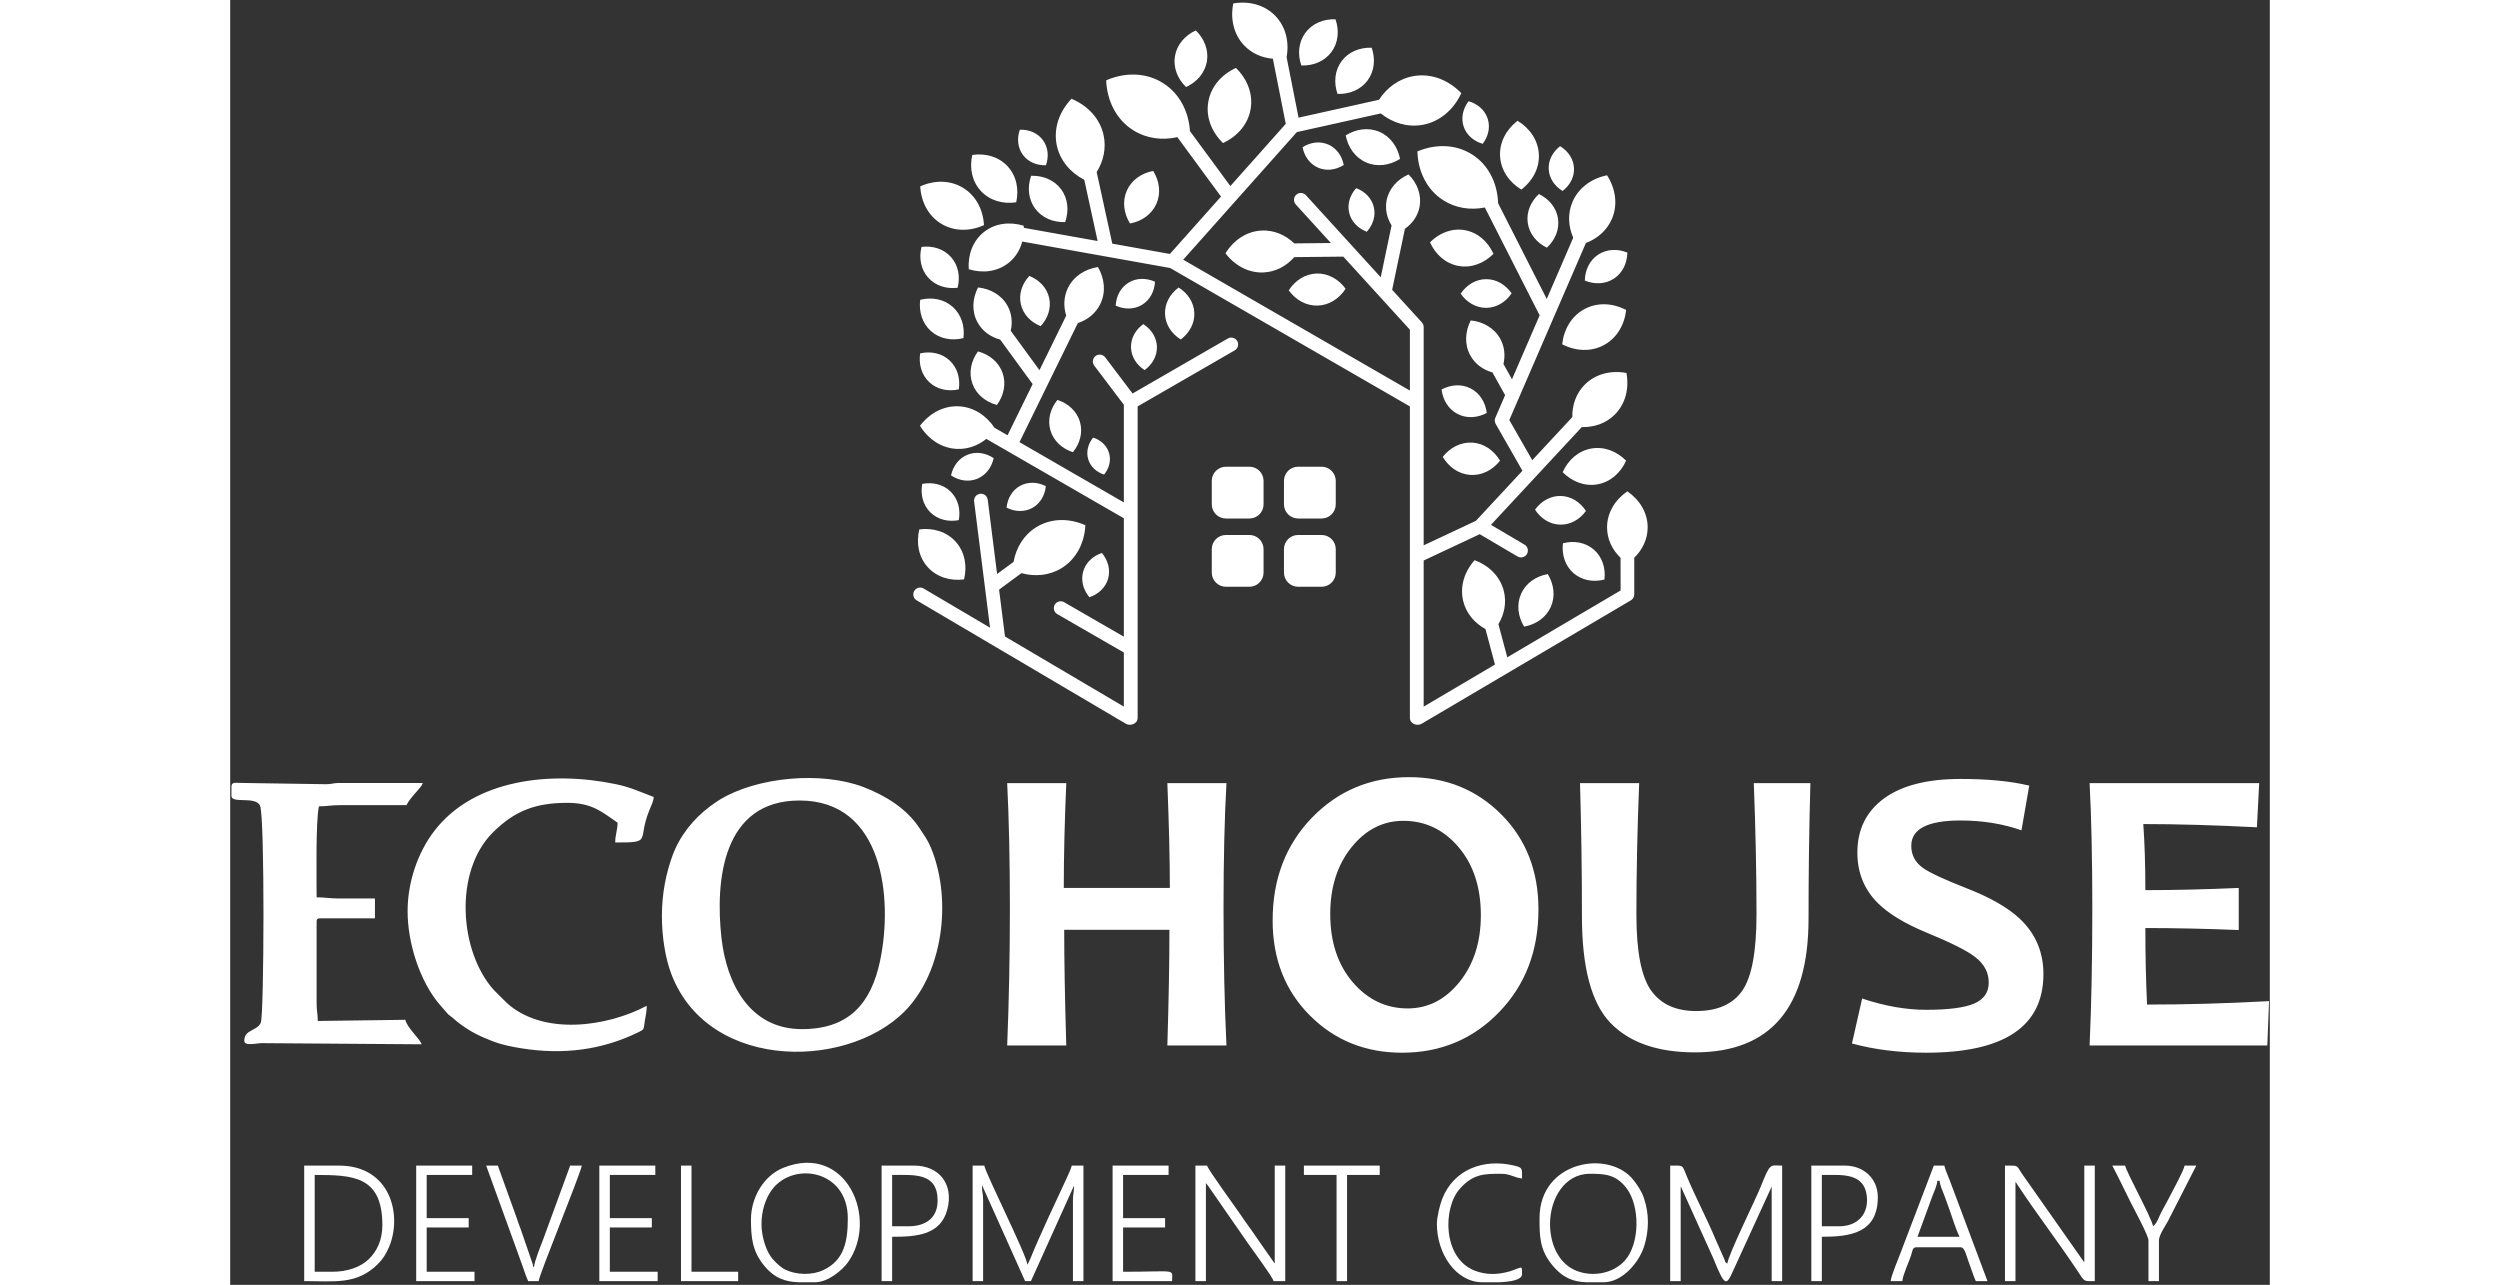 <svg width="681" height="350" viewBox="0 0 681 429" fill="none" xmlns="http://www.w3.org/2000/svg">
<rect x="0" y="0" width="681" height="429" fill="#333333" stroke="none"/>
<path fill-rule="evenodd" clip-rule="evenodd" d="M247.885 427.74H251.391V400.865C251.391 398.498 251.001 398.024 251.001 395.802C251.288 396.216 251.044 395.736 251.411 396.561L265.411 427.741H267.359L281.77 395.804C281.77 398.025 281.38 398.498 281.38 400.865V427.741H284.886V389.181H280.991C280.754 390.199 279.819 392.236 279.304 393.338C276.055 400.303 269.892 413.39 267.197 420.177L266.191 422.287C265.916 418.996 252.571 392.579 251.78 389.182H247.886V427.741L247.885 427.74V427.74ZM464.241 197.143L426.402 219.462L423.44 208.404C425.448 205.049 426.2 201.176 425.259 197.382C424.056 192.523 420.337 188.842 415.497 187.026C412.064 190.891 410.493 195.882 411.697 200.741C412.698 204.783 415.438 208.008 419.116 210.025L422.294 221.882L421.116 222.58H421.117L398.487 235.929V205.878V187.145L417.202 178.358L429.82 185.795C430.913 186.441 432.322 186.08 432.966 184.987C433.612 183.895 433.248 182.487 432.157 181.841L420.954 175.236L435.895 159.156C435.954 159.1 436.007 159.04 436.06 158.978L451.28 142.597C455.431 142.705 459.387 141.335 462.306 138.416C465.893 134.83 467.141 129.678 466.186 124.527C461.034 123.571 455.884 124.819 452.297 128.406C449.417 131.287 448.046 135.175 448.112 139.261L434.742 153.649L427.079 140.238L430.299 132.798L430.375 132.622L441.788 106.24C441.833 106.153 441.871 106.066 441.903 105.975L452.65 81.136C456.563 79.654 459.735 76.87 461.358 73.036C463.36 68.305 462.572 62.995 459.716 58.526C454.519 59.587 450.159 62.718 448.157 67.449C446.528 71.296 446.744 75.526 448.419 79.377L439.577 99.816L423.343 67.866C423.133 61.207 420.188 55.14 414.762 51.643C409.322 48.136 402.558 47.967 396.394 50.55C396.589 57.23 399.534 63.321 404.975 66.827C409.133 69.508 414.065 70.237 418.911 69.279L437.209 105.289L427.973 126.635L425.121 121.526C425.778 118.681 425.488 115.747 424.082 113.164C422.122 109.564 418.414 107.419 414.206 106.982C412.287 110.756 412.077 115.034 414.036 118.633C415.602 121.508 418.282 123.455 421.441 124.345L425.679 131.938L422.49 139.307C422.131 139.981 422.116 140.819 422.523 141.531L431.464 157.178L415.941 173.885L398.486 182.08V134.379L398.486 134.32V109.19C398.486 108.545 398.22 107.963 397.794 107.545L387.96 96.756L392.225 76.396C394.748 74.62 396.542 72.074 397.111 69.04C397.851 65.095 396.363 61.171 393.439 58.236C389.649 59.913 386.841 63.029 386.1 66.975C385.557 69.877 386.218 72.77 387.773 75.265L384.146 92.572L359.181 65.18C358.329 64.243 356.875 64.174 355.938 65.027C355 65.88 354.932 67.333 355.784 68.271L367.513 81.141L355.276 81.266C352.302 78.413 348.478 76.774 344.384 76.975C339.373 77.22 335.034 80.167 332.313 84.575C335.452 88.698 340.058 91.207 345.068 90.962C349.064 90.766 352.633 88.854 355.294 85.851L371.652 85.683L393.885 110.076V130.406L318.2 86.709L356.144 44.104L384.159 37.877C388.122 41.029 393.001 42.547 397.945 41.714C403.794 40.729 408.478 36.667 411.058 31.112C406.801 26.709 401.045 24.406 395.195 25.391C390.335 26.21 386.279 29.155 383.565 33.315L356.715 39.282L352.72 19.085C353.654 13.985 352.439 8.881 348.927 5.271C345.345 1.589 340.144 0.252 334.914 1.148C333.873 6.352 335.066 11.585 338.647 15.27C341.186 17.88 344.538 19.311 348.137 19.605L352.439 41.355L333.943 62.123L320.456 43.779C320.015 37.139 316.92 31.161 311.437 27.718C305.783 24.169 298.806 24.079 292.479 26.816C292.762 33.704 295.876 39.948 301.53 43.498C305.94 46.266 311.154 46.931 316.236 45.791L330.821 65.629L313.753 84.792L294.522 81.353L289.308 57.444C291.596 53.759 292.534 49.482 291.639 45.225C290.461 39.618 286.357 35.256 280.897 32.98C276.811 37.262 274.811 42.906 275.989 48.514C277.052 53.571 280.495 57.615 285.167 60.029L289.626 80.477L264.98 76.07C264.973 75.838 264.962 75.604 264.946 75.371C260.286 73.93 255.386 74.53 251.68 77.46C247.975 80.39 246.264 85.022 246.592 89.888C251.253 91.329 256.153 90.73 259.859 87.8C262.18 85.964 263.719 83.461 264.463 80.651L313.84 89.483L393.884 135.695V169.171V185.693L393.884 239.671C393.884 241.716 396.333 242.515 397.812 241.647L467.573 200.498L467.581 200.502C468.304 200.114 468.795 199.351 468.795 198.474V186.227C471.585 183.509 473.272 179.962 473.272 176.08C473.272 171.223 470.629 166.889 466.494 164.049C462.36 166.889 459.716 171.223 459.716 176.08C459.716 179.976 461.415 183.534 464.22 186.253L464.241 197.142V197.143V197.143ZM249.676 117.326C253.495 118.349 256.599 120.876 257.875 124.486C259.151 128.096 258.327 132.011 256.001 135.209C252.182 134.185 249.078 131.659 247.801 128.049C246.524 124.439 247.349 120.524 249.677 117.326H249.676V117.326ZM418.197 48.016C415.196 47.147 412.782 45.103 411.831 42.233C410.877 39.36 411.591 36.28 413.479 33.79C416.479 34.658 418.893 36.702 419.844 39.574C420.798 42.445 420.084 45.527 418.197 48.016V48.016ZM431.11 63.306C427.008 60.814 424.254 56.814 423.997 52.175C423.738 47.534 426.033 43.255 429.831 40.324C433.931 42.816 436.686 46.815 436.945 51.455C437.202 56.094 434.907 60.375 431.11 63.306ZM444.87 63.772C442.2 62.149 440.408 59.545 440.24 56.524C440.071 53.503 441.565 50.716 444.038 48.807C446.709 50.431 448.503 53.035 448.67 56.056C448.839 59.076 447.343 61.864 444.87 63.772V63.772ZM439.62 82.697C442.386 80.126 443.875 76.606 443.34 72.99C442.804 69.372 440.356 66.436 436.965 64.777C434.199 67.349 432.708 70.869 433.245 74.486C433.78 78.102 436.227 81.039 439.62 82.697V82.695V82.697ZM372.42 96.412C370.087 93.212 366.608 91.221 362.773 91.329C358.94 91.436 355.577 93.617 353.428 96.944C355.759 100.144 359.238 102.135 363.073 102.028C366.906 101.921 370.27 99.739 372.42 96.412ZM379.505 77.373C376.583 76.266 374.343 74.034 373.625 71.095C372.908 68.156 373.867 65.143 375.949 62.814C378.871 63.92 381.111 66.154 381.828 69.092C382.547 72.03 381.587 75.044 379.505 77.373V77.373ZM371.807 55.092C369.162 56.754 366.03 57.195 363.253 55.994C360.476 54.793 358.652 52.21 358.049 49.145C360.695 47.482 363.827 47.042 366.603 48.243C369.381 49.443 371.205 52.027 371.807 55.092ZM390.598 53.06C387.109 55.252 382.978 55.832 379.315 54.248C375.653 52.665 373.247 49.259 372.454 45.215C375.943 43.024 380.074 42.443 383.735 44.026C387.398 45.611 389.804 49.016 390.598 53.06V53.06ZM381.128 15.932C382.43 19.713 382.069 23.745 379.765 26.857C377.462 29.97 373.713 31.495 369.716 31.353C368.414 27.573 368.773 23.542 371.079 20.428C373.382 17.317 377.131 15.792 381.128 15.932ZM369.048 6.442C370.352 10.222 369.991 14.254 367.687 17.367C365.383 20.479 361.633 22.003 357.637 21.863C356.334 18.081 356.695 14.051 358.999 10.938C361.301 7.825 365.051 6.3 369.048 6.442ZM335.796 22.679C339.597 26.382 341.576 31.373 340.705 36.438C339.834 41.501 336.303 45.545 331.482 47.764C327.682 44.064 325.702 39.071 326.574 34.007C327.444 28.944 330.977 24.898 335.796 22.679ZM322.402 10.163C325.268 12.953 326.759 16.716 326.103 20.533C325.445 24.349 322.783 27.398 319.151 29.069C316.285 26.28 314.794 22.517 315.451 18.701C316.108 14.884 318.77 11.836 322.402 10.163ZM308.177 57.072C304.247 57.813 300.925 60.126 299.365 63.67C297.804 67.213 298.338 71.226 300.442 74.627C304.372 73.884 307.693 71.571 309.255 68.027C310.817 64.484 310.28 60.472 308.177 57.071V57.072ZM230.397 62.224C235.132 60.095 240.39 60.091 244.687 62.706C248.982 65.319 251.394 69.99 251.68 75.174C246.943 77.305 241.687 77.31 237.39 74.695C233.093 72.081 230.682 67.41 230.397 62.224ZM263.65 43.307C266.719 43.208 269.594 44.387 271.356 46.783C273.116 49.179 273.384 52.276 272.374 55.175C269.306 55.274 266.43 54.093 264.67 51.698C262.908 49.303 262.641 46.206 263.65 43.307ZM247.767 51.732C252.215 51.079 256.595 52.315 259.555 55.509C262.516 58.702 263.421 63.161 262.435 67.547C257.985 68.203 253.606 66.964 250.644 63.772C247.684 60.579 246.779 56.12 247.767 51.732ZM267.422 58.696C271.419 58.568 275.163 60.103 277.458 63.223C279.752 66.344 280.1 70.376 278.785 74.152C274.788 74.281 271.044 72.746 268.75 69.625C266.455 66.505 266.107 62.472 267.422 58.696V58.696ZM230.379 100.102C234.281 99.129 238.288 99.845 241.202 102.427C244.119 105.008 245.315 108.897 244.823 112.889C240.922 113.862 236.914 113.145 233.998 110.564C231.083 107.982 229.887 104.092 230.379 100.102V100.102ZM230.832 82.431C234.598 81.972 238.268 83.109 240.699 85.863C243.131 88.619 243.801 92.402 242.876 96.082C239.109 96.54 235.44 95.405 233.008 92.65C230.578 89.894 229.907 86.112 230.832 82.431V82.431ZM272.335 162.313C269.554 160.907 266.405 160.76 263.757 162.208C261.111 163.658 259.538 166.391 259.224 169.491C262.003 170.896 265.154 171.045 267.8 169.595C270.448 168.147 272.021 165.414 272.335 162.313ZM288.125 146.1C290.68 146.929 292.697 148.752 293.437 151.247C294.176 153.742 293.479 156.371 291.786 158.458C289.232 157.629 287.214 155.806 286.474 153.311C285.735 150.815 286.432 148.188 288.125 146.1ZM317.376 113.354C314.308 111.429 312.273 108.379 312.129 104.875C311.988 101.37 313.766 98.164 316.666 95.993C319.733 97.919 321.768 100.969 321.912 104.473C322.056 107.979 320.275 111.186 317.376 113.354V113.354ZM295.655 102.059C295.83 98.86 297.316 95.978 299.966 94.365C302.615 92.751 305.858 92.754 308.78 94.065C308.605 97.265 307.12 100.147 304.469 101.759C301.82 103.374 298.577 103.371 295.655 102.059ZM283.018 107.881C286.327 106.771 289.068 104.56 290.564 101.421C292.427 97.518 291.963 93.022 289.728 89.155C285.317 89.852 281.531 92.321 279.669 96.226C278.291 99.119 278.187 102.339 279.138 105.387L270.21 123.595L260.706 110.571L260.615 110.453C261.255 107.626 260.961 104.716 259.563 102.151C257.603 98.552 253.896 96.407 249.687 95.971C247.768 99.743 247.558 104.021 249.517 107.621C251.111 110.545 253.854 112.509 257.084 113.376L267.93 128.242L259.551 145.329L255.188 142.81C252.401 138.645 248.144 135.893 243.265 135.661C238.171 135.419 233.493 137.976 230.309 142.172C233.081 146.65 237.495 149.638 242.59 149.881C246.227 150.053 249.651 148.799 252.471 146.542L259.377 150.529L269.417 156.327L269.469 156.357L298.383 173.05V212.58L278.432 201.062C277.334 200.431 275.934 200.809 275.304 201.906C274.673 203.003 275.052 204.404 276.148 205.034L298.382 217.871V235.928L258.693 212.518L258.686 212.455L256.72 196.868L264.181 191.366C268.778 192.622 273.566 192.165 277.599 189.682C282.504 186.663 285.235 181.301 285.534 175.362C280.097 172.951 274.078 172.976 269.174 175.995C265.03 178.545 262.436 182.768 261.553 187.6L256.06 191.649L252.932 166.852C252.775 165.595 251.626 164.706 250.37 164.865C249.114 165.023 248.227 166.17 248.386 167.425L251.986 195.972C251.993 196.054 252.002 196.137 252.017 196.218L253.701 209.573L231.532 196.497C230.441 195.857 229.036 196.224 228.396 197.316C227.756 198.407 228.121 199.812 229.214 200.453L299.055 241.648C300.534 242.515 302.984 241.718 302.984 239.673V216.554V171.728V171.685V135.697L335.392 116.987C336.49 116.356 336.867 114.954 336.237 113.859C335.606 112.762 334.206 112.383 333.11 113.014L301.295 131.383L292.162 119.312C291.398 118.299 289.957 118.098 288.944 118.862C287.932 119.626 287.731 121.067 288.496 122.08L298.382 135.148V167.749L271.718 152.354L263.53 147.627L272.638 129.05L272.641 129.046L272.665 128.997L283.019 107.881L283.018 107.881V107.881ZM305.311 123.574C302.619 121.836 300.854 119.117 300.767 116.016C300.68 112.915 302.289 110.1 304.878 108.213C307.568 109.951 309.334 112.671 309.422 115.772C309.509 118.872 307.899 121.687 305.311 123.574ZM276.204 133.526C279.814 134.696 282.662 137.272 283.707 140.796C284.752 144.319 283.767 148.031 281.378 150.981C277.768 149.809 274.919 147.234 273.873 143.71C272.829 140.186 273.814 136.475 276.204 133.526V133.526ZM270.6 108.893C273.036 106.267 274.198 102.832 273.436 99.446C272.673 96.06 270.151 93.454 266.823 92.124C264.388 94.751 263.225 98.186 263.988 101.573C264.75 104.958 267.272 107.564 270.6 108.893ZM243.277 129.996C243.819 126.361 242.814 122.779 240.21 120.355C237.605 117.929 233.96 117.183 230.373 117.982C229.831 121.617 230.836 125.199 233.44 127.625C236.045 130.05 239.69 130.797 243.277 129.996ZM240.674 158.732C241.362 155.604 243.292 153 246.167 151.834C249.042 150.666 252.242 151.191 254.915 152.957C254.226 156.085 252.296 158.69 249.421 159.856C246.546 161.023 243.347 160.497 240.674 158.732V158.732ZM243.272 173.664C243.911 170.139 243.043 166.619 240.579 164.174C238.114 161.731 234.586 160.892 231.066 161.561C230.426 165.087 231.297 168.608 233.761 171.052C236.223 173.494 239.752 174.334 243.272 173.664V173.664ZM286.884 199.412C284.833 196.952 283.958 193.831 284.798 190.844C285.638 187.857 288.013 185.65 291.047 184.62C293.098 187.08 293.973 190.202 293.132 193.188C292.292 196.174 289.917 198.383 286.884 199.412ZM230.097 176.76C234.727 176.163 239.25 177.531 242.263 180.902C245.276 184.273 246.13 188.918 245.023 193.453C240.393 194.047 235.87 192.681 232.857 189.311C229.844 185.94 228.99 181.292 230.097 176.76ZM444.985 181.377C448.705 180.426 452.532 181.086 455.33 183.534C458.128 185.981 459.292 189.687 458.845 193.5C455.127 194.452 451.298 193.791 448.499 191.344C445.702 188.895 444.538 185.189 444.985 181.377ZM444.733 114.95C445.281 109.925 447.868 105.512 452.181 103.195C456.493 100.878 461.601 101.158 466.093 103.475C465.546 108.501 462.958 112.913 458.645 115.23C454.333 117.547 449.225 117.268 444.733 114.95ZM432.026 209.219C429.943 205.793 429.437 201.767 431.031 198.225C432.625 194.683 435.974 192.391 439.919 191.677C442.003 195.104 442.507 199.131 440.915 202.672C439.321 206.214 435.972 208.506 432.026 209.219ZM466.495 84.336C466.426 87.88 464.895 91.124 462.03 93.013C459.162 94.901 455.576 95.026 452.294 93.689C452.363 90.145 453.893 86.9 456.76 85.013C459.627 83.124 463.212 83 466.495 84.336ZM427.849 97.94C425.862 100.875 422.81 102.764 419.379 102.787C415.947 102.81 412.87 100.963 410.844 98.054C412.832 95.118 415.882 93.23 419.316 93.207C422.747 93.185 425.823 95.033 427.848 97.94H427.849ZM421.788 84.748C419.95 80.653 416.555 77.632 412.279 76.856C408.002 76.08 403.764 77.714 400.602 80.901C402.441 84.994 405.834 88.015 410.113 88.792C414.389 89.567 418.628 87.935 421.788 84.748V84.748ZM423.986 153.815C421.509 156.95 417.924 158.823 414.063 158.565C410.202 158.308 406.895 155.976 404.857 152.539C407.333 149.402 410.919 147.532 414.781 147.788C418.642 148.045 421.948 150.377 423.986 153.815V153.815ZM419.551 137.883C416.425 139.551 412.845 139.796 409.799 138.214C406.754 136.632 404.896 133.562 404.463 130.044C407.591 128.376 411.17 128.131 414.216 129.713C417.261 131.295 419.119 134.364 419.551 137.883V137.883ZM435.663 170.168C437.743 167.297 440.851 165.507 444.283 165.593C447.715 165.679 450.728 167.622 452.662 170.594C450.583 173.465 447.475 175.256 444.043 175.17C440.611 175.083 437.595 173.14 435.663 170.168V170.168ZM444.894 157.656C446.732 153.562 450.126 150.541 454.402 149.764C458.681 148.988 462.918 150.622 466.079 153.809C464.241 157.904 460.847 160.923 456.571 161.7C452.294 162.478 448.054 160.843 444.894 157.656ZM356.555 155.826H364.416C367.009 155.826 369.132 157.948 369.132 160.542V168.402C369.132 170.996 367.009 173.119 364.415 173.119H356.555C353.961 173.119 351.839 170.996 351.839 168.402V160.542C351.839 157.948 353.961 155.826 356.555 155.826V155.826ZM356.555 178.619H364.416C367.009 178.619 369.132 180.741 369.132 183.335V191.195C369.132 193.789 367.009 195.911 364.415 195.911H356.555C353.961 195.911 351.839 193.789 351.839 191.195V183.335C351.839 180.741 353.961 178.619 356.555 178.619V178.619ZM332.452 178.619H340.312C342.906 178.619 345.028 180.741 345.028 183.335V191.195C345.028 193.789 342.906 195.911 340.312 195.911H332.452C329.858 195.911 327.737 193.789 327.737 191.195V183.335C327.737 180.741 329.858 178.619 332.452 178.619ZM332.452 155.826H340.312C342.906 155.826 345.028 157.948 345.028 160.542V168.402C345.028 170.996 342.906 173.119 340.312 173.119H332.452C329.858 173.119 327.737 170.996 327.737 168.402V160.542C327.737 157.948 329.858 155.826 332.452 155.826ZM332.637 349.073H312.906C313.358 334.218 313.596 321.359 313.596 310.454H278.467C278.467 320.235 278.681 333.116 279.158 349.073H259.428C260.022 334.263 260.331 318.995 260.331 303.267C260.331 287.356 260.022 273.418 259.428 261.478H279.158C278.611 274.085 278.325 285.749 278.325 296.47H313.74C313.74 287.01 313.453 275.347 312.906 261.478H332.637C331.995 272.89 331.661 286.804 331.661 303.267C331.661 320.441 331.995 335.71 332.637 349.073ZM436.81 303.658C436.81 317.434 432.454 328.845 423.697 337.915C414.961 346.96 404.155 351.484 391.28 351.484C378.999 351.484 368.741 347.329 360.458 339.017C352.176 330.704 348.059 320.12 348.059 307.308C348.059 293.532 352.415 282.121 361.148 273.051C369.907 264.004 380.712 259.481 393.589 259.481C405.846 259.481 416.126 263.615 424.41 271.925C432.669 280.215 436.81 290.8 436.81 303.658H436.81V303.658ZM417.58 305.609C417.58 296.241 415.08 288.64 410.106 282.809C405.131 276.977 398.991 274.061 391.708 274.061C384.902 274.061 379.142 276.999 374.405 282.877C369.67 288.756 367.29 296.171 367.29 305.149C367.29 314.472 369.789 322.072 374.788 327.926C379.785 333.759 385.901 336.697 393.16 336.697C399.943 336.697 405.703 333.759 410.463 327.857C415.199 321.957 417.579 314.54 417.579 305.609H417.58V305.609ZM527.607 261.478C527.179 276.563 526.989 291.625 526.989 306.688C526.989 336.467 514.327 351.369 489.051 351.369C476.532 351.369 467.132 348.063 460.8 341.474C454.493 334.882 451.328 323.036 451.328 305.953C451.328 290.891 451.114 276.059 450.685 261.478H470.439C469.821 276.656 469.512 291.258 469.512 305.357C469.512 317.687 471.155 326.135 474.415 330.704C477.652 335.274 482.673 337.57 489.456 337.57C496.572 337.57 501.714 335.297 504.879 330.751C508.044 326.181 509.615 317.687 509.615 305.219C509.615 291.535 509.306 276.955 508.71 261.478H527.607V261.478V261.478ZM605.411 325.194C605.411 342.736 592.344 351.484 566.235 351.484C557.357 351.484 549.099 350.474 541.483 348.408L544.886 333.392C552.432 335.916 559.523 337.157 566.236 337.157C573.661 337.157 579.016 336.468 582.252 335.091C585.514 333.69 587.155 331.349 587.155 328.087C587.155 324.666 585.61 321.797 582.539 319.477C579.897 317.41 574.519 314.724 566.427 311.394C559.095 308.364 553.622 305.035 550.052 301.454C545.553 296.931 543.292 291.328 543.292 284.692C543.292 276.978 546.244 270.962 552.17 266.6C558.097 262.26 566.617 260.079 577.732 260.079C586.846 260.079 594.487 260.813 600.675 262.305L598.08 277.23C591.821 275.026 585.039 273.947 577.732 273.947C566.76 273.947 561.285 276.772 561.285 282.42C561.285 285.428 562.547 287.861 565.117 289.743C567.355 291.351 572.209 293.623 579.683 296.54C587.632 299.64 593.582 303.037 597.533 306.757C602.793 311.741 605.411 317.894 605.411 325.195V325.194V325.194ZM680.739 334.263L680.167 349.073H620.832C621.428 335.526 621.737 320.258 621.737 303.267C621.737 286.943 621.428 273.004 620.832 261.478H677.454L676.692 276.219C662.745 275.507 650.083 275.14 638.754 275.14C639.207 281.387 639.445 288.734 639.445 297.205C649.156 297.205 659.556 296.953 670.623 296.47V310.523C659.747 310.087 649.346 309.856 639.445 309.856C639.445 318.949 639.635 327.491 640.015 335.412C652.748 335.412 666.315 335.045 680.739 334.263V334.263ZM0.424 262.601V265.716C0.424 268.505 8.469 265.66 9.971 269.022C11.605 272.68 11.294 338.585 10.247 341.362C9.141 344.302 4.707 343.585 4.707 347.508C4.707 349.4 8.816 348.287 10.55 348.287L63.909 348.676C63.417 346.83 59.253 343.478 58.457 340.497L29.245 340.886C29.245 338.415 28.856 337.633 28.856 335.043V307.78C28.856 306.884 29.127 306.612 30.024 306.612H48.33V299.99H36.256C33.2 299.99 31.827 299.601 28.856 299.601C28.856 293.658 28.517 274.025 29.635 269.222C32.425 269.222 33.68 268.815 36.643 268.83L58.846 268.832C60.59 265.537 63.849 263.118 64.299 261.432L35.864 261.43C34.133 261.524 33.996 261.813 31.988 261.837L3.517 261.409C1.863 261.383 0.425 261.025 0.425 262.601H0.424V262.601ZM59.235 304.274C59.235 314.639 63.193 327.465 69.869 335.315L72.767 338.65C73.487 339.28 73.589 339.238 74.303 339.838C75.046 340.461 75.231 340.712 75.975 341.283C79.846 344.25 82.786 345.772 87.546 347.627C90.415 348.748 93.77 349.465 97.232 350.014C111.271 352.248 124.108 350.58 136.244 344.672C138.358 343.643 138.002 343.769 138.417 341.004C138.648 339.475 139.079 337.826 139.079 335.822C125.765 342.867 104.628 345.858 92.441 334.944L87.957 330.471C76.517 317.661 74.568 290.964 87.764 277.887C94.954 270.761 101.863 268.053 112.594 268.053C121.12 268.053 124.422 271.38 129.341 274.675C129.341 277.156 128.562 278.616 128.562 281.295C141.223 281.295 135.746 280.841 139.964 270.498C140.551 269.059 141.279 267.744 141.415 266.105L135.244 263.709C133.168 262.935 131.117 262.312 128.596 261.788C107.125 257.337 81.449 260.138 68.189 277.396C62.511 284.787 59.235 294.671 59.235 304.274ZM190.101 267.274C218.152 267.274 221.315 300.004 217.016 320.674C213.985 335.246 206.416 343.612 190.879 343.612C173.457 343.612 165.723 328.36 164.035 313.203C161.884 293.886 164.423 267.274 190.1 267.274H190.101V267.274ZM144.142 305.833C144.142 312.906 145.329 320.078 147.308 325.256C160.068 358.636 208.877 357.119 226.987 335.71C238.577 322.009 240.628 299.028 233.951 283.015C232.801 280.258 231.602 278.724 230.063 276.385C225.799 269.9 218.582 265.491 211.364 262.758C197.308 257.439 176.059 259.43 163.633 266.902C162.434 267.625 161.319 268.403 160.161 269.274C154.541 273.508 150.011 279.175 147.591 285.915C145.591 291.492 144.142 298.167 144.142 305.833V305.833ZM150.515 427.74H169.6V424.623H154.021V389.181H150.515V427.74ZM358.497 392.297H369.402V427.74H372.908V392.297H383.812V389.181H358.497V392.297V392.297ZM640.479 414.108V427.74H643.984V414.108C643.984 412.374 646.185 409.21 646.972 407.748L656.447 389.181H652.553C652.068 391.266 648.787 397.103 647.62 399.438C646.638 401.403 645.883 402.659 644.893 404.499C644.016 406.127 643.358 408.467 642.038 409.434C641.238 406.005 633.268 391.662 632.691 389.181H628.406C630.522 393.18 632.423 397.217 634.507 401.384C635.526 403.42 640.479 412.519 640.479 414.109V414.108V414.108ZM402.897 408.655C402.897 418.651 409.306 428.129 418.087 428.129H423.612C427.301 427.99 431.33 427.419 431.33 425.403C431.33 422.968 431.37 423.017 429.914 423.506C429.007 423.812 428.343 424.16 427.28 424.47C423.156 425.666 419.258 425.736 415.402 424.193C404.842 419.97 404.81 403.33 410.588 396.872C415.027 391.915 418.747 391.908 424.319 391.908C427.483 391.908 428.79 393.254 431.33 393.465C431.33 390.03 431.564 389.851 428.629 389.156C418.571 386.774 408.552 390.361 404.668 400.299C403.928 402.193 402.898 406.301 402.898 408.655H402.897V408.655ZM62.103 427.74H81.578V424.623H65.608V409.824H79.629V406.708H65.608V392.297H80.798V389.181H62.103V427.74V427.74ZM123.251 427.74H142.725V424.623H126.756V409.824H140.777V406.708H126.756V392.297H141.946V389.181H123.251V427.74ZM294.622 427.74H314.485C314.485 423.441 316.387 424.623 298.127 424.623V409.824H312.148V406.708H298.127V392.297H313.317V389.181H294.622V427.74ZM99.493 427.74H102.998C103.188 425.46 116.457 393.274 117.409 389.181H113.514L104.332 414.273C103.538 416.344 101.61 421.019 101.44 423.066C101.388 422.984 101.332 422.748 101.315 422.802C101.064 423.592 101.117 422.358 101.079 422.259L98.489 414.723C97.867 413.118 97.612 411.982 96.992 410.377C96.377 408.789 96.007 407.761 95.452 406.076L89.366 389.181H85.471L95.938 418.052C96.555 419.77 97.044 421.035 97.687 422.924C98.179 424.373 98.921 426.549 99.493 427.741V427.74V427.74ZM537.267 409.434H531.425V392.297H536.099C542.523 392.297 546.201 394.229 546.502 400.165C546.788 405.827 542.952 409.434 537.267 409.434ZM527.92 427.74H531.425V412.94C540.845 412.94 550.12 411.745 550.12 399.698C550.12 393.486 545.341 389.181 539.215 389.181H527.92V427.74V427.74ZM226.463 409.434H221.011V392.297C228.438 392.297 236.2 391.456 236.2 400.865C236.2 406.641 232.254 409.434 226.463 409.434ZM217.505 427.74H221.011V412.94C229.005 412.94 237.234 412.455 239.462 403.738C241.628 395.274 236.632 389.181 228.41 389.181H217.505V427.74V427.74ZM569.984 394.245H570.762C570.908 395.994 571.766 397.643 572.264 398.975C572.868 400.588 573.367 401.983 573.928 403.543C574.952 406.393 576.112 410.286 577.384 412.94H563.364L568.378 399.259C568.945 397.681 569.83 396.092 569.984 394.245V394.245ZM554.404 427.74H558.299C558.475 425.617 560.52 421.372 561.264 419.021C561.678 417.717 561.652 416.445 562.973 416.445H577.773C579.209 416.445 579.606 419.21 580.613 421.783C581.372 423.723 582.026 426.052 582.837 427.74H586.731L574.102 394.022C573.537 392.546 572.64 390.554 572.321 389.181H568.816L557.851 417.945C557.081 420.011 554.551 425.999 554.405 427.74H554.404V427.74ZM34.06 424.623H28.218V392.297C41.032 392.297 50.808 392.65 50.808 409.045C50.808 414.137 48.936 417.859 46.242 420.447C43.542 423.041 39.217 424.623 34.059 424.623H34.06ZM24.712 427.74C34.809 427.74 42.332 429.053 49.354 422.003C50.985 420.366 52.077 418.63 53.045 416.345C57.563 405.653 53.488 389.181 36.396 389.181H24.712V427.74ZM440.676 408.655C440.676 400.098 445.648 391.908 453.919 391.908C458.623 391.908 462.649 391.984 466.229 396.734C470.772 402.758 470.688 415.199 465.703 420.829C461.662 425.392 454.288 426.595 448.737 423.963C443.421 421.442 440.677 415.256 440.677 408.655H440.676V408.655ZM458.593 428.129H452.786C448.759 427.953 445.276 426.983 441.564 422.568C437.152 417.318 437.171 412.722 437.171 406.708C437.171 387.409 460.748 383.607 468.728 394.235C470.093 396.052 471.241 397.671 472.089 400.221C473.794 405.344 473.749 410.756 472.141 415.973C470.359 421.761 464.647 428.129 458.593 428.129H458.593V428.129ZM177.388 408.655C177.388 404.134 178.858 399.981 180.831 397.296C187.94 387.619 206.21 390.615 206.21 406.708C206.21 414.032 205.238 420.792 197.916 424.119C194.172 425.821 189.118 425.697 185.449 423.964C183.845 423.205 182.315 421.699 181.185 420.438C179.037 418.038 177.388 413.084 177.388 408.655V408.655ZM195.304 428.129H189.817C185.604 427.964 181.808 427 178.101 422.355C174.293 417.585 173.883 413.037 173.883 407.097C173.883 399.913 178.064 392.547 184.722 389.893C205.784 381.494 216.642 406.969 206.221 421.52C204.372 424.101 199.593 428.129 195.305 428.129H195.304V428.129ZM322.275 427.74H325.78V395.023C326.058 395.344 326.15 395.439 326.478 395.883L339.874 415.204C341.32 417.337 347.947 426.154 348.369 427.741H352.265V389.182H348.759V421.897L343.152 413.873C341.226 410.954 339.305 408.516 337.387 405.617C336.202 403.827 326.56 390.643 326.169 389.181H322.275V427.74V427.74ZM592.573 427.74H596.079V394.635C596.596 395.229 596.236 394.795 596.727 395.543C602.773 404.764 610.276 414.553 616.413 423.763C619.414 428.266 618.594 427.74 622.564 427.74V389.181H619.059V421.508L598.969 392.912C596.004 388.836 597.724 389.181 592.574 389.181V427.74H592.573V427.74ZM480.793 427.74H484.298V396.192C484.586 396.606 484.342 396.127 484.709 396.95L495.258 420.285C499.007 429.543 499.502 429.497 501.83 424.24L514.678 396.192V427.74H518.182V389.181C513.964 389.181 514.371 387.912 510.838 396.637C509.103 400.921 500.108 419.125 499.877 421.897C498.564 420.936 499.542 421.871 498.802 420.245L495.928 413.774C493.515 407.827 488.926 399.025 486.409 392.912C484.662 388.664 485.362 389.181 480.793 389.181V427.74V427.74Z" fill="#fff"/>
</svg>
